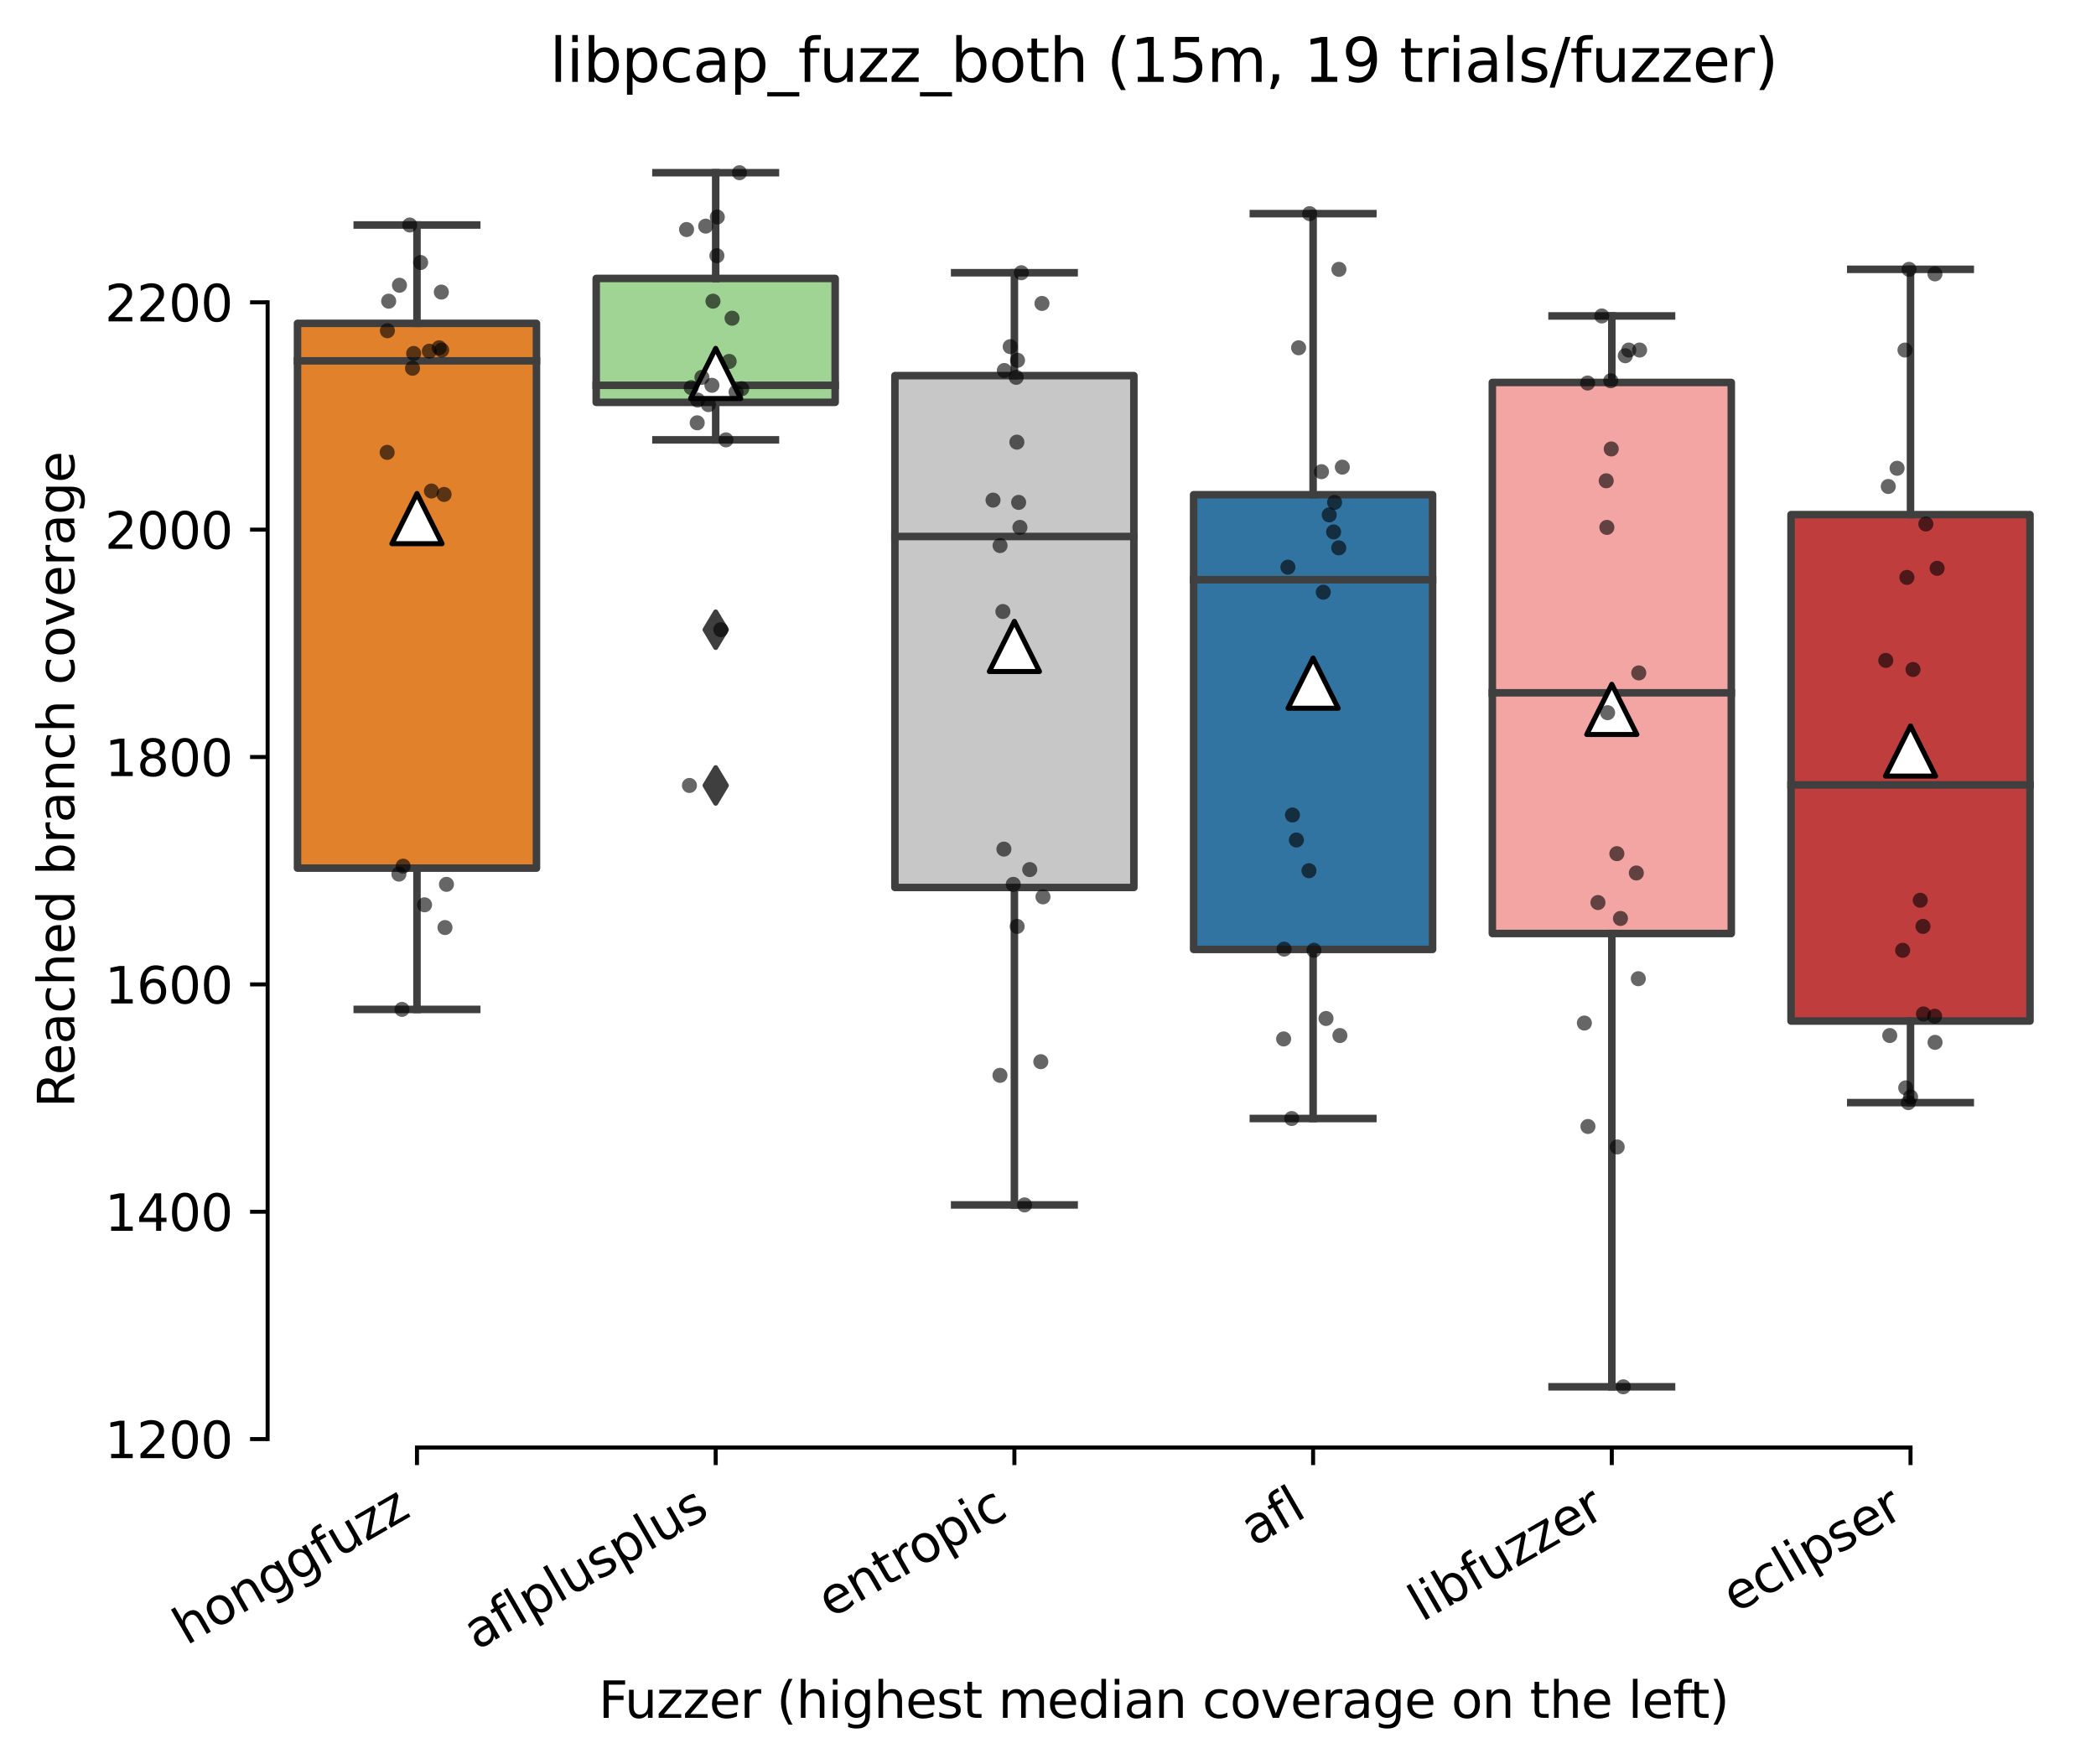 <?xml version="1.0" encoding="utf-8" standalone="no"?>
<!DOCTYPE svg PUBLIC "-//W3C//DTD SVG 1.1//EN"
  "http://www.w3.org/Graphics/SVG/1.1/DTD/svg11.dtd">
<svg xmlns:xlink="http://www.w3.org/1999/xlink" width="417.648pt" height="351.576pt" viewBox="0 0 417.648 351.576" xmlns="http://www.w3.org/2000/svg" version="1.1">
 <defs>
  <style type="text/css">*{stroke-linejoin: round; stroke-linecap: butt}</style>
 </defs>
 <g id="figure_1">
  <g id="patch_1">
   <path d="M 0 351.576 
L 417.648 351.576 
L 417.648 0 
L 0 0 
z
" style="fill: #ffffff"/>
  </g>
  <g id="axes_1">
   <g id="patch_2">
    <path d="M 53.328 288.43 
L 410.448 288.43 
L 410.448 22.318 
L 53.328 22.318 
z
" style="fill: #ffffff"/>
   </g>
   <g id="patch_3">
    <path d="M 59.28 172.986 
L 106.896 172.986 
L 106.896 64.428 
L 59.28 64.428 
L 59.28 172.986 
z
" clip-path="url(#pfd022f9860)" style="fill: #e1812c; stroke: #3f3f3f; stroke-width: 1.5; stroke-linejoin: miter"/>
   </g>
   <g id="patch_4">
    <path d="M 118.8 80.171 
L 166.416 80.171 
L 166.416 55.48 
L 118.8 55.48 
L 118.8 80.171 
z
" clip-path="url(#pfd022f9860)" style="fill: #9fd495; stroke: #3f3f3f; stroke-width: 1.5; stroke-linejoin: miter"/>
   </g>
   <g id="patch_5">
    <path d="M 178.32 176.837 
L 225.936 176.837 
L 225.936 74.847 
L 178.32 74.847 
L 178.32 176.837 
z
" clip-path="url(#pfd022f9860)" style="fill: #c7c7c7; stroke: #3f3f3f; stroke-width: 1.5; stroke-linejoin: miter"/>
   </g>
   <g id="patch_6">
    <path d="M 237.84 189.182 
L 285.456 189.182 
L 285.456 98.575 
L 237.84 98.575 
L 237.84 189.182 
z
" clip-path="url(#pfd022f9860)" style="fill: #3274a1; stroke: #3f3f3f; stroke-width: 1.5; stroke-linejoin: miter"/>
   </g>
   <g id="patch_7">
    <path d="M 297.36 186.011 
L 344.976 186.011 
L 344.976 76.206 
L 297.36 76.206 
L 297.36 186.011 
z
" clip-path="url(#pfd022f9860)" style="fill: #f2a5a3; stroke: #3f3f3f; stroke-width: 1.5; stroke-linejoin: miter"/>
   </g>
   <g id="patch_8">
    <path d="M 356.88 203.452 
L 404.496 203.452 
L 404.496 102.539 
L 356.88 102.539 
L 356.88 203.452 
z
" clip-path="url(#pfd022f9860)" style="fill: #c03d3e; stroke: #3f3f3f; stroke-width: 1.5; stroke-linejoin: miter"/>
   </g>
   <g id="matplotlib.axis_1">
    <g id="xtick_1">
     <g id="line2d_1">
      <defs>
       <path id="mad1d4e7b6d" d="M 0 0 
L 0 3.5 
" style="stroke: #000000; stroke-width: 0.8"/>
      </defs>
      <g>
       <use xlink:href="#mad1d4e7b6d" x="83.088" y="288.43" style="stroke: #000000; stroke-width: 0.8"/>
      </g>
     </g>
     <g id="text_1">
      <!-- honggfuzz -->
      <g transform="translate(37.149 327.933)rotate(-30)scale(0.1 -0.1)">
       <defs>
        <path id="DejaVuSans-68" d="M 3513 2113 
L 3513 0 
L 2938 0 
L 2938 2094 
Q 2938 2591 2744 2837 
Q 2550 3084 2163 3084 
Q 1697 3084 1428 2787 
Q 1159 2491 1159 1978 
L 1159 0 
L 581 0 
L 581 4863 
L 1159 4863 
L 1159 2956 
Q 1366 3272 1645 3428 
Q 1925 3584 2291 3584 
Q 2894 3584 3203 3211 
Q 3513 2838 3513 2113 
z
" transform="scale(0.016)"/>
        <path id="DejaVuSans-6f" d="M 1959 3097 
Q 1497 3097 1228 2736 
Q 959 2375 959 1747 
Q 959 1119 1226 758 
Q 1494 397 1959 397 
Q 2419 397 2687 759 
Q 2956 1122 2956 1747 
Q 2956 2369 2687 2733 
Q 2419 3097 1959 3097 
z
M 1959 3584 
Q 2709 3584 3137 3096 
Q 3566 2609 3566 1747 
Q 3566 888 3137 398 
Q 2709 -91 1959 -91 
Q 1206 -91 779 398 
Q 353 888 353 1747 
Q 353 2609 779 3096 
Q 1206 3584 1959 3584 
z
" transform="scale(0.016)"/>
        <path id="DejaVuSans-6e" d="M 3513 2113 
L 3513 0 
L 2938 0 
L 2938 2094 
Q 2938 2591 2744 2837 
Q 2550 3084 2163 3084 
Q 1697 3084 1428 2787 
Q 1159 2491 1159 1978 
L 1159 0 
L 581 0 
L 581 3500 
L 1159 3500 
L 1159 2956 
Q 1366 3272 1645 3428 
Q 1925 3584 2291 3584 
Q 2894 3584 3203 3211 
Q 3513 2838 3513 2113 
z
" transform="scale(0.016)"/>
        <path id="DejaVuSans-67" d="M 2906 1791 
Q 2906 2416 2648 2759 
Q 2391 3103 1925 3103 
Q 1463 3103 1205 2759 
Q 947 2416 947 1791 
Q 947 1169 1205 825 
Q 1463 481 1925 481 
Q 2391 481 2648 825 
Q 2906 1169 2906 1791 
z
M 3481 434 
Q 3481 -459 3084 -895 
Q 2688 -1331 1869 -1331 
Q 1566 -1331 1297 -1286 
Q 1028 -1241 775 -1147 
L 775 -588 
Q 1028 -725 1275 -790 
Q 1522 -856 1778 -856 
Q 2344 -856 2625 -561 
Q 2906 -266 2906 331 
L 2906 616 
Q 2728 306 2450 153 
Q 2172 0 1784 0 
Q 1141 0 747 490 
Q 353 981 353 1791 
Q 353 2603 747 3093 
Q 1141 3584 1784 3584 
Q 2172 3584 2450 3431 
Q 2728 3278 2906 2969 
L 2906 3500 
L 3481 3500 
L 3481 434 
z
" transform="scale(0.016)"/>
        <path id="DejaVuSans-66" d="M 2375 4863 
L 2375 4384 
L 1825 4384 
Q 1516 4384 1395 4259 
Q 1275 4134 1275 3809 
L 1275 3500 
L 2222 3500 
L 2222 3053 
L 1275 3053 
L 1275 0 
L 697 0 
L 697 3053 
L 147 3053 
L 147 3500 
L 697 3500 
L 697 3744 
Q 697 4328 969 4595 
Q 1241 4863 1831 4863 
L 2375 4863 
z
" transform="scale(0.016)"/>
        <path id="DejaVuSans-75" d="M 544 1381 
L 544 3500 
L 1119 3500 
L 1119 1403 
Q 1119 906 1312 657 
Q 1506 409 1894 409 
Q 2359 409 2629 706 
Q 2900 1003 2900 1516 
L 2900 3500 
L 3475 3500 
L 3475 0 
L 2900 0 
L 2900 538 
Q 2691 219 2414 64 
Q 2138 -91 1772 -91 
Q 1169 -91 856 284 
Q 544 659 544 1381 
z
M 1991 3584 
L 1991 3584 
z
" transform="scale(0.016)"/>
        <path id="DejaVuSans-7a" d="M 353 3500 
L 3084 3500 
L 3084 2975 
L 922 459 
L 3084 459 
L 3084 0 
L 275 0 
L 275 525 
L 2438 3041 
L 353 3041 
L 353 3500 
z
" transform="scale(0.016)"/>
       </defs>
       <use xlink:href="#DejaVuSans-68"/>
       <use xlink:href="#DejaVuSans-6f" x="63.379"/>
       <use xlink:href="#DejaVuSans-6e" x="124.561"/>
       <use xlink:href="#DejaVuSans-67" x="187.939"/>
       <use xlink:href="#DejaVuSans-67" x="251.416"/>
       <use xlink:href="#DejaVuSans-66" x="314.893"/>
       <use xlink:href="#DejaVuSans-75" x="350.098"/>
       <use xlink:href="#DejaVuSans-7a" x="413.477"/>
       <use xlink:href="#DejaVuSans-7a" x="465.967"/>
      </g>
     </g>
    </g>
    <g id="xtick_2">
     <g id="line2d_2">
      <g>
       <use xlink:href="#mad1d4e7b6d" x="142.608" y="288.43" style="stroke: #000000; stroke-width: 0.8"/>
      </g>
     </g>
     <g id="text_2">
      <!-- aflplusplus -->
      <g transform="translate(94.999 328.897)rotate(-30)scale(0.1 -0.1)">
       <defs>
        <path id="DejaVuSans-61" d="M 2194 1759 
Q 1497 1759 1228 1600 
Q 959 1441 959 1056 
Q 959 750 1161 570 
Q 1363 391 1709 391 
Q 2188 391 2477 730 
Q 2766 1069 2766 1631 
L 2766 1759 
L 2194 1759 
z
M 3341 1997 
L 3341 0 
L 2766 0 
L 2766 531 
Q 2569 213 2275 61 
Q 1981 -91 1556 -91 
Q 1019 -91 701 211 
Q 384 513 384 1019 
Q 384 1609 779 1909 
Q 1175 2209 1959 2209 
L 2766 2209 
L 2766 2266 
Q 2766 2663 2505 2880 
Q 2244 3097 1772 3097 
Q 1472 3097 1187 3025 
Q 903 2953 641 2809 
L 641 3341 
Q 956 3463 1253 3523 
Q 1550 3584 1831 3584 
Q 2591 3584 2966 3190 
Q 3341 2797 3341 1997 
z
" transform="scale(0.016)"/>
        <path id="DejaVuSans-6c" d="M 603 4863 
L 1178 4863 
L 1178 0 
L 603 0 
L 603 4863 
z
" transform="scale(0.016)"/>
        <path id="DejaVuSans-70" d="M 1159 525 
L 1159 -1331 
L 581 -1331 
L 581 3500 
L 1159 3500 
L 1159 2969 
Q 1341 3281 1617 3432 
Q 1894 3584 2278 3584 
Q 2916 3584 3314 3078 
Q 3713 2572 3713 1747 
Q 3713 922 3314 415 
Q 2916 -91 2278 -91 
Q 1894 -91 1617 61 
Q 1341 213 1159 525 
z
M 3116 1747 
Q 3116 2381 2855 2742 
Q 2594 3103 2138 3103 
Q 1681 3103 1420 2742 
Q 1159 2381 1159 1747 
Q 1159 1113 1420 752 
Q 1681 391 2138 391 
Q 2594 391 2855 752 
Q 3116 1113 3116 1747 
z
" transform="scale(0.016)"/>
        <path id="DejaVuSans-73" d="M 2834 3397 
L 2834 2853 
Q 2591 2978 2328 3040 
Q 2066 3103 1784 3103 
Q 1356 3103 1142 2972 
Q 928 2841 928 2578 
Q 928 2378 1081 2264 
Q 1234 2150 1697 2047 
L 1894 2003 
Q 2506 1872 2764 1633 
Q 3022 1394 3022 966 
Q 3022 478 2636 193 
Q 2250 -91 1575 -91 
Q 1294 -91 989 -36 
Q 684 19 347 128 
L 347 722 
Q 666 556 975 473 
Q 1284 391 1588 391 
Q 1994 391 2212 530 
Q 2431 669 2431 922 
Q 2431 1156 2273 1281 
Q 2116 1406 1581 1522 
L 1381 1569 
Q 847 1681 609 1914 
Q 372 2147 372 2553 
Q 372 3047 722 3315 
Q 1072 3584 1716 3584 
Q 2034 3584 2315 3537 
Q 2597 3491 2834 3397 
z
" transform="scale(0.016)"/>
       </defs>
       <use xlink:href="#DejaVuSans-61"/>
       <use xlink:href="#DejaVuSans-66" x="61.279"/>
       <use xlink:href="#DejaVuSans-6c" x="96.484"/>
       <use xlink:href="#DejaVuSans-70" x="124.268"/>
       <use xlink:href="#DejaVuSans-6c" x="187.744"/>
       <use xlink:href="#DejaVuSans-75" x="215.527"/>
       <use xlink:href="#DejaVuSans-73" x="278.906"/>
       <use xlink:href="#DejaVuSans-70" x="331.006"/>
       <use xlink:href="#DejaVuSans-6c" x="394.482"/>
       <use xlink:href="#DejaVuSans-75" x="422.266"/>
       <use xlink:href="#DejaVuSans-73" x="485.645"/>
      </g>
     </g>
    </g>
    <g id="xtick_3">
     <g id="line2d_3">
      <g>
       <use xlink:href="#mad1d4e7b6d" x="202.128" y="288.43" style="stroke: #000000; stroke-width: 0.8"/>
      </g>
     </g>
     <g id="text_3">
      <!-- entropic -->
      <g transform="translate(165.546 322.531)rotate(-30)scale(0.1 -0.1)">
       <defs>
        <path id="DejaVuSans-65" d="M 3597 1894 
L 3597 1613 
L 953 1613 
Q 991 1019 1311 708 
Q 1631 397 2203 397 
Q 2534 397 2845 478 
Q 3156 559 3463 722 
L 3463 178 
Q 3153 47 2828 -22 
Q 2503 -91 2169 -91 
Q 1331 -91 842 396 
Q 353 884 353 1716 
Q 353 2575 817 3079 
Q 1281 3584 2069 3584 
Q 2775 3584 3186 3129 
Q 3597 2675 3597 1894 
z
M 3022 2063 
Q 3016 2534 2758 2815 
Q 2500 3097 2075 3097 
Q 1594 3097 1305 2825 
Q 1016 2553 972 2059 
L 3022 2063 
z
" transform="scale(0.016)"/>
        <path id="DejaVuSans-74" d="M 1172 4494 
L 1172 3500 
L 2356 3500 
L 2356 3053 
L 1172 3053 
L 1172 1153 
Q 1172 725 1289 603 
Q 1406 481 1766 481 
L 2356 481 
L 2356 0 
L 1766 0 
Q 1100 0 847 248 
Q 594 497 594 1153 
L 594 3053 
L 172 3053 
L 172 3500 
L 594 3500 
L 594 4494 
L 1172 4494 
z
" transform="scale(0.016)"/>
        <path id="DejaVuSans-72" d="M 2631 2963 
Q 2534 3019 2420 3045 
Q 2306 3072 2169 3072 
Q 1681 3072 1420 2755 
Q 1159 2438 1159 1844 
L 1159 0 
L 581 0 
L 581 3500 
L 1159 3500 
L 1159 2956 
Q 1341 3275 1631 3429 
Q 1922 3584 2338 3584 
Q 2397 3584 2469 3576 
Q 2541 3569 2628 3553 
L 2631 2963 
z
" transform="scale(0.016)"/>
        <path id="DejaVuSans-69" d="M 603 3500 
L 1178 3500 
L 1178 0 
L 603 0 
L 603 3500 
z
M 603 4863 
L 1178 4863 
L 1178 4134 
L 603 4134 
L 603 4863 
z
" transform="scale(0.016)"/>
        <path id="DejaVuSans-63" d="M 3122 3366 
L 3122 2828 
Q 2878 2963 2633 3030 
Q 2388 3097 2138 3097 
Q 1578 3097 1268 2742 
Q 959 2388 959 1747 
Q 959 1106 1268 751 
Q 1578 397 2138 397 
Q 2388 397 2633 464 
Q 2878 531 3122 666 
L 3122 134 
Q 2881 22 2623 -34 
Q 2366 -91 2075 -91 
Q 1284 -91 818 406 
Q 353 903 353 1747 
Q 353 2603 823 3093 
Q 1294 3584 2113 3584 
Q 2378 3584 2631 3529 
Q 2884 3475 3122 3366 
z
" transform="scale(0.016)"/>
       </defs>
       <use xlink:href="#DejaVuSans-65"/>
       <use xlink:href="#DejaVuSans-6e" x="61.523"/>
       <use xlink:href="#DejaVuSans-74" x="124.902"/>
       <use xlink:href="#DejaVuSans-72" x="164.111"/>
       <use xlink:href="#DejaVuSans-6f" x="202.975"/>
       <use xlink:href="#DejaVuSans-70" x="264.156"/>
       <use xlink:href="#DejaVuSans-69" x="327.633"/>
       <use xlink:href="#DejaVuSans-63" x="355.416"/>
      </g>
     </g>
    </g>
    <g id="xtick_4">
     <g id="line2d_4">
      <g>
       <use xlink:href="#mad1d4e7b6d" x="261.648" y="288.43" style="stroke: #000000; stroke-width: 0.8"/>
      </g>
     </g>
     <g id="text_4">
      <!-- afl -->
      <g transform="translate(249.847 308.224)rotate(-30)scale(0.1 -0.1)">
       <use xlink:href="#DejaVuSans-61"/>
       <use xlink:href="#DejaVuSans-66" x="61.279"/>
       <use xlink:href="#DejaVuSans-6c" x="96.484"/>
      </g>
     </g>
    </g>
    <g id="xtick_5">
     <g id="line2d_5">
      <g>
       <use xlink:href="#mad1d4e7b6d" x="321.168" y="288.43" style="stroke: #000000; stroke-width: 0.8"/>
      </g>
     </g>
     <g id="text_5">
      <!-- libfuzzer -->
      <g transform="translate(283.302 323.272)rotate(-30)scale(0.1 -0.1)">
       <defs>
        <path id="DejaVuSans-62" d="M 3116 1747 
Q 3116 2381 2855 2742 
Q 2594 3103 2138 3103 
Q 1681 3103 1420 2742 
Q 1159 2381 1159 1747 
Q 1159 1113 1420 752 
Q 1681 391 2138 391 
Q 2594 391 2855 752 
Q 3116 1113 3116 1747 
z
M 1159 2969 
Q 1341 3281 1617 3432 
Q 1894 3584 2278 3584 
Q 2916 3584 3314 3078 
Q 3713 2572 3713 1747 
Q 3713 922 3314 415 
Q 2916 -91 2278 -91 
Q 1894 -91 1617 61 
Q 1341 213 1159 525 
L 1159 0 
L 581 0 
L 581 4863 
L 1159 4863 
L 1159 2969 
z
" transform="scale(0.016)"/>
       </defs>
       <use xlink:href="#DejaVuSans-6c"/>
       <use xlink:href="#DejaVuSans-69" x="27.783"/>
       <use xlink:href="#DejaVuSans-62" x="55.566"/>
       <use xlink:href="#DejaVuSans-66" x="119.043"/>
       <use xlink:href="#DejaVuSans-75" x="154.248"/>
       <use xlink:href="#DejaVuSans-7a" x="217.627"/>
       <use xlink:href="#DejaVuSans-7a" x="270.117"/>
       <use xlink:href="#DejaVuSans-65" x="322.607"/>
       <use xlink:href="#DejaVuSans-72" x="384.131"/>
      </g>
     </g>
    </g>
    <g id="xtick_6">
     <g id="line2d_6">
      <g>
       <use xlink:href="#mad1d4e7b6d" x="380.688" y="288.43" style="stroke: #000000; stroke-width: 0.8"/>
      </g>
     </g>
     <g id="text_6">
      <!-- eclipser -->
      <g transform="translate(345.848 321.525)rotate(-30)scale(0.1 -0.1)">
       <use xlink:href="#DejaVuSans-65"/>
       <use xlink:href="#DejaVuSans-63" x="61.523"/>
       <use xlink:href="#DejaVuSans-6c" x="116.504"/>
       <use xlink:href="#DejaVuSans-69" x="144.287"/>
       <use xlink:href="#DejaVuSans-70" x="172.07"/>
       <use xlink:href="#DejaVuSans-73" x="235.547"/>
       <use xlink:href="#DejaVuSans-65" x="287.646"/>
       <use xlink:href="#DejaVuSans-72" x="349.17"/>
      </g>
     </g>
    </g>
    <g id="text_7">
     <!-- Fuzzer (highest median coverage on the left) -->
     <g transform="translate(119.27 342.297)scale(0.1 -0.1)">
      <defs>
       <path id="DejaVuSans-46" d="M 628 4666 
L 3309 4666 
L 3309 4134 
L 1259 4134 
L 1259 2759 
L 3109 2759 
L 3109 2228 
L 1259 2228 
L 1259 0 
L 628 0 
L 628 4666 
z
" transform="scale(0.016)"/>
       <path id="DejaVuSans-20" transform="scale(0.016)"/>
       <path id="DejaVuSans-28" d="M 1984 4856 
Q 1566 4138 1362 3434 
Q 1159 2731 1159 2009 
Q 1159 1288 1364 580 
Q 1569 -128 1984 -844 
L 1484 -844 
Q 1016 -109 783 600 
Q 550 1309 550 2009 
Q 550 2706 781 3412 
Q 1013 4119 1484 4856 
L 1984 4856 
z
" transform="scale(0.016)"/>
       <path id="DejaVuSans-6d" d="M 3328 2828 
Q 3544 3216 3844 3400 
Q 4144 3584 4550 3584 
Q 5097 3584 5394 3201 
Q 5691 2819 5691 2113 
L 5691 0 
L 5113 0 
L 5113 2094 
Q 5113 2597 4934 2840 
Q 4756 3084 4391 3084 
Q 3944 3084 3684 2787 
Q 3425 2491 3425 1978 
L 3425 0 
L 2847 0 
L 2847 2094 
Q 2847 2600 2669 2842 
Q 2491 3084 2119 3084 
Q 1678 3084 1418 2786 
Q 1159 2488 1159 1978 
L 1159 0 
L 581 0 
L 581 3500 
L 1159 3500 
L 1159 2956 
Q 1356 3278 1631 3431 
Q 1906 3584 2284 3584 
Q 2666 3584 2933 3390 
Q 3200 3197 3328 2828 
z
" transform="scale(0.016)"/>
       <path id="DejaVuSans-64" d="M 2906 2969 
L 2906 4863 
L 3481 4863 
L 3481 0 
L 2906 0 
L 2906 525 
Q 2725 213 2448 61 
Q 2172 -91 1784 -91 
Q 1150 -91 751 415 
Q 353 922 353 1747 
Q 353 2572 751 3078 
Q 1150 3584 1784 3584 
Q 2172 3584 2448 3432 
Q 2725 3281 2906 2969 
z
M 947 1747 
Q 947 1113 1208 752 
Q 1469 391 1925 391 
Q 2381 391 2643 752 
Q 2906 1113 2906 1747 
Q 2906 2381 2643 2742 
Q 2381 3103 1925 3103 
Q 1469 3103 1208 2742 
Q 947 2381 947 1747 
z
" transform="scale(0.016)"/>
       <path id="DejaVuSans-76" d="M 191 3500 
L 800 3500 
L 1894 563 
L 2988 3500 
L 3597 3500 
L 2284 0 
L 1503 0 
L 191 3500 
z
" transform="scale(0.016)"/>
       <path id="DejaVuSans-29" d="M 513 4856 
L 1013 4856 
Q 1481 4119 1714 3412 
Q 1947 2706 1947 2009 
Q 1947 1309 1714 600 
Q 1481 -109 1013 -844 
L 513 -844 
Q 928 -128 1133 580 
Q 1338 1288 1338 2009 
Q 1338 2731 1133 3434 
Q 928 4138 513 4856 
z
" transform="scale(0.016)"/>
      </defs>
      <use xlink:href="#DejaVuSans-46"/>
      <use xlink:href="#DejaVuSans-75" x="52.02"/>
      <use xlink:href="#DejaVuSans-7a" x="115.398"/>
      <use xlink:href="#DejaVuSans-7a" x="167.889"/>
      <use xlink:href="#DejaVuSans-65" x="220.379"/>
      <use xlink:href="#DejaVuSans-72" x="281.902"/>
      <use xlink:href="#DejaVuSans-20" x="323.016"/>
      <use xlink:href="#DejaVuSans-28" x="354.803"/>
      <use xlink:href="#DejaVuSans-68" x="393.816"/>
      <use xlink:href="#DejaVuSans-69" x="457.195"/>
      <use xlink:href="#DejaVuSans-67" x="484.979"/>
      <use xlink:href="#DejaVuSans-68" x="548.455"/>
      <use xlink:href="#DejaVuSans-65" x="611.834"/>
      <use xlink:href="#DejaVuSans-73" x="673.357"/>
      <use xlink:href="#DejaVuSans-74" x="725.457"/>
      <use xlink:href="#DejaVuSans-20" x="764.666"/>
      <use xlink:href="#DejaVuSans-6d" x="796.453"/>
      <use xlink:href="#DejaVuSans-65" x="893.865"/>
      <use xlink:href="#DejaVuSans-64" x="955.389"/>
      <use xlink:href="#DejaVuSans-69" x="1018.865"/>
      <use xlink:href="#DejaVuSans-61" x="1046.648"/>
      <use xlink:href="#DejaVuSans-6e" x="1107.928"/>
      <use xlink:href="#DejaVuSans-20" x="1171.307"/>
      <use xlink:href="#DejaVuSans-63" x="1203.094"/>
      <use xlink:href="#DejaVuSans-6f" x="1258.074"/>
      <use xlink:href="#DejaVuSans-76" x="1319.256"/>
      <use xlink:href="#DejaVuSans-65" x="1378.436"/>
      <use xlink:href="#DejaVuSans-72" x="1439.959"/>
      <use xlink:href="#DejaVuSans-61" x="1481.072"/>
      <use xlink:href="#DejaVuSans-67" x="1542.352"/>
      <use xlink:href="#DejaVuSans-65" x="1605.828"/>
      <use xlink:href="#DejaVuSans-20" x="1667.352"/>
      <use xlink:href="#DejaVuSans-6f" x="1699.139"/>
      <use xlink:href="#DejaVuSans-6e" x="1760.32"/>
      <use xlink:href="#DejaVuSans-20" x="1823.699"/>
      <use xlink:href="#DejaVuSans-74" x="1855.486"/>
      <use xlink:href="#DejaVuSans-68" x="1894.695"/>
      <use xlink:href="#DejaVuSans-65" x="1958.074"/>
      <use xlink:href="#DejaVuSans-20" x="2019.598"/>
      <use xlink:href="#DejaVuSans-6c" x="2051.385"/>
      <use xlink:href="#DejaVuSans-65" x="2079.168"/>
      <use xlink:href="#DejaVuSans-66" x="2140.691"/>
      <use xlink:href="#DejaVuSans-74" x="2174.146"/>
      <use xlink:href="#DejaVuSans-29" x="2213.355"/>
     </g>
    </g>
   </g>
   <g id="matplotlib.axis_2">
    <g id="ytick_1">
     <g id="line2d_7">
      <defs>
       <path id="ma53e877f5f" d="M 0 0 
L -3.5 0 
" style="stroke: #000000; stroke-width: 0.8"/>
      </defs>
      <g>
       <use xlink:href="#ma53e877f5f" x="53.328" y="286.754" style="stroke: #000000; stroke-width: 0.8"/>
      </g>
     </g>
     <g id="text_8">
      <!-- 1200 -->
      <g transform="translate(20.878 290.553)scale(0.1 -0.1)">
       <defs>
        <path id="DejaVuSans-31" d="M 794 531 
L 1825 531 
L 1825 4091 
L 703 3866 
L 703 4441 
L 1819 4666 
L 2450 4666 
L 2450 531 
L 3481 531 
L 3481 0 
L 794 0 
L 794 531 
z
" transform="scale(0.016)"/>
        <path id="DejaVuSans-32" d="M 1228 531 
L 3431 531 
L 3431 0 
L 469 0 
L 469 531 
Q 828 903 1448 1529 
Q 2069 2156 2228 2338 
Q 2531 2678 2651 2914 
Q 2772 3150 2772 3378 
Q 2772 3750 2511 3984 
Q 2250 4219 1831 4219 
Q 1534 4219 1204 4116 
Q 875 4013 500 3803 
L 500 4441 
Q 881 4594 1212 4672 
Q 1544 4750 1819 4750 
Q 2544 4750 2975 4387 
Q 3406 4025 3406 3419 
Q 3406 3131 3298 2873 
Q 3191 2616 2906 2266 
Q 2828 2175 2409 1742 
Q 1991 1309 1228 531 
z
" transform="scale(0.016)"/>
        <path id="DejaVuSans-30" d="M 2034 4250 
Q 1547 4250 1301 3770 
Q 1056 3291 1056 2328 
Q 1056 1369 1301 889 
Q 1547 409 2034 409 
Q 2525 409 2770 889 
Q 3016 1369 3016 2328 
Q 3016 3291 2770 3770 
Q 2525 4250 2034 4250 
z
M 2034 4750 
Q 2819 4750 3233 4129 
Q 3647 3509 3647 2328 
Q 3647 1150 3233 529 
Q 2819 -91 2034 -91 
Q 1250 -91 836 529 
Q 422 1150 422 2328 
Q 422 3509 836 4129 
Q 1250 4750 2034 4750 
z
" transform="scale(0.016)"/>
       </defs>
       <use xlink:href="#DejaVuSans-31"/>
       <use xlink:href="#DejaVuSans-32" x="63.623"/>
       <use xlink:href="#DejaVuSans-30" x="127.246"/>
       <use xlink:href="#DejaVuSans-30" x="190.869"/>
      </g>
     </g>
    </g>
    <g id="ytick_2">
     <g id="line2d_8">
      <g>
       <use xlink:href="#ma53e877f5f" x="53.328" y="241.451" style="stroke: #000000; stroke-width: 0.8"/>
      </g>
     </g>
     <g id="text_9">
      <!-- 1400 -->
      <g transform="translate(20.878 245.25)scale(0.1 -0.1)">
       <defs>
        <path id="DejaVuSans-34" d="M 2419 4116 
L 825 1625 
L 2419 1625 
L 2419 4116 
z
M 2253 4666 
L 3047 4666 
L 3047 1625 
L 3713 1625 
L 3713 1100 
L 3047 1100 
L 3047 0 
L 2419 0 
L 2419 1100 
L 313 1100 
L 313 1709 
L 2253 4666 
z
" transform="scale(0.016)"/>
       </defs>
       <use xlink:href="#DejaVuSans-31"/>
       <use xlink:href="#DejaVuSans-34" x="63.623"/>
       <use xlink:href="#DejaVuSans-30" x="127.246"/>
       <use xlink:href="#DejaVuSans-30" x="190.869"/>
      </g>
     </g>
    </g>
    <g id="ytick_3">
     <g id="line2d_9">
      <g>
       <use xlink:href="#ma53e877f5f" x="53.328" y="196.147" style="stroke: #000000; stroke-width: 0.8"/>
      </g>
     </g>
     <g id="text_10">
      <!-- 1600 -->
      <g transform="translate(20.878 199.946)scale(0.1 -0.1)">
       <defs>
        <path id="DejaVuSans-36" d="M 2113 2584 
Q 1688 2584 1439 2293 
Q 1191 2003 1191 1497 
Q 1191 994 1439 701 
Q 1688 409 2113 409 
Q 2538 409 2786 701 
Q 3034 994 3034 1497 
Q 3034 2003 2786 2293 
Q 2538 2584 2113 2584 
z
M 3366 4563 
L 3366 3988 
Q 3128 4100 2886 4159 
Q 2644 4219 2406 4219 
Q 1781 4219 1451 3797 
Q 1122 3375 1075 2522 
Q 1259 2794 1537 2939 
Q 1816 3084 2150 3084 
Q 2853 3084 3261 2657 
Q 3669 2231 3669 1497 
Q 3669 778 3244 343 
Q 2819 -91 2113 -91 
Q 1303 -91 875 529 
Q 447 1150 447 2328 
Q 447 3434 972 4092 
Q 1497 4750 2381 4750 
Q 2619 4750 2861 4703 
Q 3103 4656 3366 4563 
z
" transform="scale(0.016)"/>
       </defs>
       <use xlink:href="#DejaVuSans-31"/>
       <use xlink:href="#DejaVuSans-36" x="63.623"/>
       <use xlink:href="#DejaVuSans-30" x="127.246"/>
       <use xlink:href="#DejaVuSans-30" x="190.869"/>
      </g>
     </g>
    </g>
    <g id="ytick_4">
     <g id="line2d_10">
      <g>
       <use xlink:href="#ma53e877f5f" x="53.328" y="150.844" style="stroke: #000000; stroke-width: 0.8"/>
      </g>
     </g>
     <g id="text_11">
      <!-- 1800 -->
      <g transform="translate(20.878 154.643)scale(0.1 -0.1)">
       <defs>
        <path id="DejaVuSans-38" d="M 2034 2216 
Q 1584 2216 1326 1975 
Q 1069 1734 1069 1313 
Q 1069 891 1326 650 
Q 1584 409 2034 409 
Q 2484 409 2743 651 
Q 3003 894 3003 1313 
Q 3003 1734 2745 1975 
Q 2488 2216 2034 2216 
z
M 1403 2484 
Q 997 2584 770 2862 
Q 544 3141 544 3541 
Q 544 4100 942 4425 
Q 1341 4750 2034 4750 
Q 2731 4750 3128 4425 
Q 3525 4100 3525 3541 
Q 3525 3141 3298 2862 
Q 3072 2584 2669 2484 
Q 3125 2378 3379 2068 
Q 3634 1759 3634 1313 
Q 3634 634 3220 271 
Q 2806 -91 2034 -91 
Q 1263 -91 848 271 
Q 434 634 434 1313 
Q 434 1759 690 2068 
Q 947 2378 1403 2484 
z
M 1172 3481 
Q 1172 3119 1398 2916 
Q 1625 2713 2034 2713 
Q 2441 2713 2670 2916 
Q 2900 3119 2900 3481 
Q 2900 3844 2670 4047 
Q 2441 4250 2034 4250 
Q 1625 4250 1398 4047 
Q 1172 3844 1172 3481 
z
" transform="scale(0.016)"/>
       </defs>
       <use xlink:href="#DejaVuSans-31"/>
       <use xlink:href="#DejaVuSans-38" x="63.623"/>
       <use xlink:href="#DejaVuSans-30" x="127.246"/>
       <use xlink:href="#DejaVuSans-30" x="190.869"/>
      </g>
     </g>
    </g>
    <g id="ytick_5">
     <g id="line2d_11">
      <g>
       <use xlink:href="#ma53e877f5f" x="53.328" y="105.54" style="stroke: #000000; stroke-width: 0.8"/>
      </g>
     </g>
     <g id="text_12">
      <!-- 2000 -->
      <g transform="translate(20.878 109.34)scale(0.1 -0.1)">
       <use xlink:href="#DejaVuSans-32"/>
       <use xlink:href="#DejaVuSans-30" x="63.623"/>
       <use xlink:href="#DejaVuSans-30" x="127.246"/>
       <use xlink:href="#DejaVuSans-30" x="190.869"/>
      </g>
     </g>
    </g>
    <g id="ytick_6">
     <g id="line2d_12">
      <g>
       <use xlink:href="#ma53e877f5f" x="53.328" y="60.237" style="stroke: #000000; stroke-width: 0.8"/>
      </g>
     </g>
     <g id="text_13">
      <!-- 2200 -->
      <g transform="translate(20.878 64.036)scale(0.1 -0.1)">
       <use xlink:href="#DejaVuSans-32"/>
       <use xlink:href="#DejaVuSans-32" x="63.623"/>
       <use xlink:href="#DejaVuSans-30" x="127.246"/>
       <use xlink:href="#DejaVuSans-30" x="190.869"/>
      </g>
     </g>
    </g>
    <g id="text_14">
     <!-- Reached branch coverage -->
     <g transform="translate(14.798 220.706)rotate(-90)scale(0.1 -0.1)">
      <defs>
       <path id="DejaVuSans-52" d="M 2841 2188 
Q 3044 2119 3236 1894 
Q 3428 1669 3622 1275 
L 4263 0 
L 3584 0 
L 2988 1197 
Q 2756 1666 2539 1819 
Q 2322 1972 1947 1972 
L 1259 1972 
L 1259 0 
L 628 0 
L 628 4666 
L 2053 4666 
Q 2853 4666 3247 4331 
Q 3641 3997 3641 3322 
Q 3641 2881 3436 2590 
Q 3231 2300 2841 2188 
z
M 1259 4147 
L 1259 2491 
L 2053 2491 
Q 2509 2491 2742 2702 
Q 2975 2913 2975 3322 
Q 2975 3731 2742 3939 
Q 2509 4147 2053 4147 
L 1259 4147 
z
" transform="scale(0.016)"/>
      </defs>
      <use xlink:href="#DejaVuSans-52"/>
      <use xlink:href="#DejaVuSans-65" x="64.982"/>
      <use xlink:href="#DejaVuSans-61" x="126.506"/>
      <use xlink:href="#DejaVuSans-63" x="187.785"/>
      <use xlink:href="#DejaVuSans-68" x="242.766"/>
      <use xlink:href="#DejaVuSans-65" x="306.145"/>
      <use xlink:href="#DejaVuSans-64" x="367.668"/>
      <use xlink:href="#DejaVuSans-20" x="431.145"/>
      <use xlink:href="#DejaVuSans-62" x="462.932"/>
      <use xlink:href="#DejaVuSans-72" x="526.408"/>
      <use xlink:href="#DejaVuSans-61" x="567.521"/>
      <use xlink:href="#DejaVuSans-6e" x="628.801"/>
      <use xlink:href="#DejaVuSans-63" x="692.18"/>
      <use xlink:href="#DejaVuSans-68" x="747.16"/>
      <use xlink:href="#DejaVuSans-20" x="810.539"/>
      <use xlink:href="#DejaVuSans-63" x="842.326"/>
      <use xlink:href="#DejaVuSans-6f" x="897.307"/>
      <use xlink:href="#DejaVuSans-76" x="958.488"/>
      <use xlink:href="#DejaVuSans-65" x="1017.668"/>
      <use xlink:href="#DejaVuSans-72" x="1079.191"/>
      <use xlink:href="#DejaVuSans-61" x="1120.305"/>
      <use xlink:href="#DejaVuSans-67" x="1181.584"/>
      <use xlink:href="#DejaVuSans-65" x="1245.061"/>
     </g>
    </g>
   </g>
   <g id="line2d_13">
    <path d="M 83.088 172.986 
L 83.088 201.131 
" clip-path="url(#pfd022f9860)" style="fill: none; stroke: #3f3f3f; stroke-width: 1.5; stroke-linecap: square"/>
   </g>
   <g id="line2d_14">
    <path d="M 83.088 64.428 
L 83.088 44.834 
" clip-path="url(#pfd022f9860)" style="fill: none; stroke: #3f3f3f; stroke-width: 1.5; stroke-linecap: square"/>
   </g>
   <g id="line2d_15">
    <path d="M 71.184 201.131 
L 94.992 201.131 
" clip-path="url(#pfd022f9860)" style="fill: none; stroke: #3f3f3f; stroke-width: 1.5; stroke-linecap: square"/>
   </g>
   <g id="line2d_16">
    <path d="M 71.184 44.834 
L 94.992 44.834 
" clip-path="url(#pfd022f9860)" style="fill: none; stroke: #3f3f3f; stroke-width: 1.5; stroke-linecap: square"/>
   </g>
   <g id="line2d_17"/>
   <g id="line2d_18">
    <path d="M 142.608 80.171 
L 142.608 87.646 
" clip-path="url(#pfd022f9860)" style="fill: none; stroke: #3f3f3f; stroke-width: 1.5; stroke-linecap: square"/>
   </g>
   <g id="line2d_19">
    <path d="M 142.608 55.48 
L 142.608 34.414 
" clip-path="url(#pfd022f9860)" style="fill: none; stroke: #3f3f3f; stroke-width: 1.5; stroke-linecap: square"/>
   </g>
   <g id="line2d_20">
    <path d="M 130.704 87.646 
L 154.512 87.646 
" clip-path="url(#pfd022f9860)" style="fill: none; stroke: #3f3f3f; stroke-width: 1.5; stroke-linecap: square"/>
   </g>
   <g id="line2d_21">
    <path d="M 130.704 34.414 
L 154.512 34.414 
" clip-path="url(#pfd022f9860)" style="fill: none; stroke: #3f3f3f; stroke-width: 1.5; stroke-linecap: square"/>
   </g>
   <g id="line2d_22">
    <defs>
     <path id="m96ae920406" d="M -0 3.536 
L 2.121 0 
L -0 -3.536 
L -2.121 -0 
z
" style="stroke: #3f3f3f; stroke-linejoin: miter"/>
    </defs>
    <g clip-path="url(#pfd022f9860)">
     <use xlink:href="#m96ae920406" x="142.608" y="156.507" style="fill: #3f3f3f; stroke: #3f3f3f; stroke-linejoin: miter"/>
     <use xlink:href="#m96ae920406" x="142.608" y="125.474" style="fill: #3f3f3f; stroke: #3f3f3f; stroke-linejoin: miter"/>
    </g>
   </g>
   <g id="line2d_23">
    <path d="M 202.128 176.837 
L 202.128 240.091 
" clip-path="url(#pfd022f9860)" style="fill: none; stroke: #3f3f3f; stroke-width: 1.5; stroke-linecap: square"/>
   </g>
   <g id="line2d_24">
    <path d="M 202.128 74.847 
L 202.128 54.348 
" clip-path="url(#pfd022f9860)" style="fill: none; stroke: #3f3f3f; stroke-width: 1.5; stroke-linecap: square"/>
   </g>
   <g id="line2d_25">
    <path d="M 190.224 240.091 
L 214.032 240.091 
" clip-path="url(#pfd022f9860)" style="fill: none; stroke: #3f3f3f; stroke-width: 1.5; stroke-linecap: square"/>
   </g>
   <g id="line2d_26">
    <path d="M 190.224 54.348 
L 214.032 54.348 
" clip-path="url(#pfd022f9860)" style="fill: none; stroke: #3f3f3f; stroke-width: 1.5; stroke-linecap: square"/>
   </g>
   <g id="line2d_27"/>
   <g id="line2d_28">
    <path d="M 261.648 189.182 
L 261.648 222.876 
" clip-path="url(#pfd022f9860)" style="fill: none; stroke: #3f3f3f; stroke-width: 1.5; stroke-linecap: square"/>
   </g>
   <g id="line2d_29">
    <path d="M 261.648 98.575 
L 261.648 42.569 
" clip-path="url(#pfd022f9860)" style="fill: none; stroke: #3f3f3f; stroke-width: 1.5; stroke-linecap: square"/>
   </g>
   <g id="line2d_30">
    <path d="M 249.744 222.876 
L 273.552 222.876 
" clip-path="url(#pfd022f9860)" style="fill: none; stroke: #3f3f3f; stroke-width: 1.5; stroke-linecap: square"/>
   </g>
   <g id="line2d_31">
    <path d="M 249.744 42.569 
L 273.552 42.569 
" clip-path="url(#pfd022f9860)" style="fill: none; stroke: #3f3f3f; stroke-width: 1.5; stroke-linecap: square"/>
   </g>
   <g id="line2d_32"/>
   <g id="line2d_33">
    <path d="M 321.168 186.011 
L 321.168 276.334 
" clip-path="url(#pfd022f9860)" style="fill: none; stroke: #3f3f3f; stroke-width: 1.5; stroke-linecap: square"/>
   </g>
   <g id="line2d_34">
    <path d="M 321.168 76.206 
L 321.168 62.955 
" clip-path="url(#pfd022f9860)" style="fill: none; stroke: #3f3f3f; stroke-width: 1.5; stroke-linecap: square"/>
   </g>
   <g id="line2d_35">
    <path d="M 309.264 276.334 
L 333.072 276.334 
" clip-path="url(#pfd022f9860)" style="fill: none; stroke: #3f3f3f; stroke-width: 1.5; stroke-linecap: square"/>
   </g>
   <g id="line2d_36">
    <path d="M 309.264 62.955 
L 333.072 62.955 
" clip-path="url(#pfd022f9860)" style="fill: none; stroke: #3f3f3f; stroke-width: 1.5; stroke-linecap: square"/>
   </g>
   <g id="line2d_37"/>
   <g id="line2d_38">
    <path d="M 380.688 203.452 
L 380.688 219.705 
" clip-path="url(#pfd022f9860)" style="fill: none; stroke: #3f3f3f; stroke-width: 1.5; stroke-linecap: square"/>
   </g>
   <g id="line2d_39">
    <path d="M 380.688 102.539 
L 380.688 53.668 
" clip-path="url(#pfd022f9860)" style="fill: none; stroke: #3f3f3f; stroke-width: 1.5; stroke-linecap: square"/>
   </g>
   <g id="line2d_40">
    <path d="M 368.784 219.705 
L 392.592 219.705 
" clip-path="url(#pfd022f9860)" style="fill: none; stroke: #3f3f3f; stroke-width: 1.5; stroke-linecap: square"/>
   </g>
   <g id="line2d_41">
    <path d="M 368.784 53.668 
L 392.592 53.668 
" clip-path="url(#pfd022f9860)" style="fill: none; stroke: #3f3f3f; stroke-width: 1.5; stroke-linecap: square"/>
   </g>
   <g id="line2d_42"/>
   <g id="line2d_43">
    <path d="M 59.28 71.903 
L 106.896 71.903 
" clip-path="url(#pfd022f9860)" style="fill: none; stroke: #3f3f3f; stroke-width: 1.5; stroke-linecap: square"/>
   </g>
   <g id="line2d_44">
    <defs>
     <path id="mb22c6e9949" d="M 0 -5 
L -5 5 
L 5 5 
z
" style="stroke: #000000; stroke-linejoin: miter"/>
    </defs>
    <g clip-path="url(#pfd022f9860)">
     <use xlink:href="#mb22c6e9949" x="83.088" y="103.332" style="fill: #ffffff; stroke: #000000; stroke-linejoin: miter"/>
    </g>
   </g>
   <g id="line2d_45">
    <path d="M 118.8 76.773 
L 166.416 76.773 
" clip-path="url(#pfd022f9860)" style="fill: none; stroke: #3f3f3f; stroke-width: 1.5; stroke-linecap: square"/>
   </g>
   <g id="line2d_46">
    <g clip-path="url(#pfd022f9860)">
     <use xlink:href="#mb22c6e9949" x="142.608" y="74.412" style="fill: #ffffff; stroke: #000000; stroke-linejoin: miter"/>
    </g>
   </g>
   <g id="line2d_47">
    <path d="M 178.32 106.9 
L 225.936 106.9 
" clip-path="url(#pfd022f9860)" style="fill: none; stroke: #3f3f3f; stroke-width: 1.5; stroke-linecap: square"/>
   </g>
   <g id="line2d_48">
    <g clip-path="url(#pfd022f9860)">
     <use xlink:href="#mb22c6e9949" x="202.128" y="128.804" style="fill: #ffffff; stroke: #000000; stroke-linejoin: miter"/>
    </g>
   </g>
   <g id="line2d_49">
    <path d="M 237.84 115.507 
L 285.456 115.507 
" clip-path="url(#pfd022f9860)" style="fill: none; stroke: #3f3f3f; stroke-width: 1.5; stroke-linecap: square"/>
   </g>
   <g id="line2d_50">
    <g clip-path="url(#pfd022f9860)">
     <use xlink:href="#mb22c6e9949" x="261.648" y="136.12" style="fill: #ffffff; stroke: #000000; stroke-linejoin: miter"/>
    </g>
   </g>
   <g id="line2d_51">
    <path d="M 297.36 138.046 
L 344.976 138.046 
" clip-path="url(#pfd022f9860)" style="fill: none; stroke: #3f3f3f; stroke-width: 1.5; stroke-linecap: square"/>
   </g>
   <g id="line2d_52">
    <g clip-path="url(#pfd022f9860)">
     <use xlink:href="#mb22c6e9949" x="321.168" y="141.353" style="fill: #ffffff; stroke: #000000; stroke-linejoin: miter"/>
    </g>
   </g>
   <g id="line2d_53">
    <path d="M 356.88 156.393 
L 404.496 156.393 
" clip-path="url(#pfd022f9860)" style="fill: none; stroke: #3f3f3f; stroke-width: 1.5; stroke-linecap: square"/>
   </g>
   <g id="line2d_54">
    <g clip-path="url(#pfd022f9860)">
     <use xlink:href="#mb22c6e9949" x="380.688" y="149.643" style="fill: #ffffff; stroke: #000000; stroke-linejoin: miter"/>
    </g>
   </g>
   <g id="patch_9">
    <path d="M 53.328 286.754 
L 53.328 60.237 
" style="fill: none; stroke: #000000; stroke-width: 0.8; stroke-linejoin: miter; stroke-linecap: square"/>
   </g>
   <g id="patch_10">
    <path d="M 83.088 288.43 
L 380.688 288.43 
" style="fill: none; stroke: #000000; stroke-width: 0.8; stroke-linejoin: miter; stroke-linecap: square"/>
   </g>
   <g id="PathCollection_1">
    <defs>
     <path id="C0_0_669417986e" d="M 0 1.5 
C 0.398 1.5 0.779 1.342 1.061 1.061 
C 1.342 0.779 1.5 0.398 1.5 -0 
C 1.5 -0.398 1.342 -0.779 1.061 -1.061 
C 0.779 -1.342 0.398 -1.5 0 -1.5 
C -0.398 -1.5 -0.779 -1.342 -1.061 -1.061 
C -1.342 -0.779 -1.5 -0.398 -1.5 0 
C -1.5 0.398 -1.342 0.779 -1.061 1.061 
C -0.779 1.342 -0.398 1.5 0 1.5 
z
"/>
    </defs>
    <g clip-path="url(#pfd022f9860)">
     <use xlink:href="#C0_0_669417986e" x="80.1" y="201.131" style="fill-opacity: 0.6"/>
    </g>
    <g clip-path="url(#pfd022f9860)">
     <use xlink:href="#C0_0_669417986e" x="77.145" y="90.137" style="fill-opacity: 0.6"/>
    </g>
    <g clip-path="url(#pfd022f9860)">
     <use xlink:href="#C0_0_669417986e" x="84.596" y="180.291" style="fill-opacity: 0.6"/>
    </g>
    <g clip-path="url(#pfd022f9860)">
     <use xlink:href="#C0_0_669417986e" x="79.486" y="174.175" style="fill-opacity: 0.6"/>
    </g>
    <g clip-path="url(#pfd022f9860)">
     <use xlink:href="#C0_0_669417986e" x="77.449" y="60.011" style="fill-opacity: 0.6"/>
    </g>
    <g clip-path="url(#pfd022f9860)">
     <use xlink:href="#C0_0_669417986e" x="88.01" y="69.751" style="fill-opacity: 0.6"/>
    </g>
    <g clip-path="url(#pfd022f9860)">
     <use xlink:href="#C0_0_669417986e" x="82.197" y="73.375" style="fill-opacity: 0.6"/>
    </g>
    <g clip-path="url(#pfd022f9860)">
     <use xlink:href="#C0_0_669417986e" x="85.969" y="97.839" style="fill-opacity: 0.6"/>
    </g>
    <g clip-path="url(#pfd022f9860)">
     <use xlink:href="#C0_0_669417986e" x="81.645" y="44.834" style="fill-opacity: 0.6"/>
    </g>
    <g clip-path="url(#pfd022f9860)">
     <use xlink:href="#C0_0_669417986e" x="83.815" y="52.309" style="fill-opacity: 0.6"/>
    </g>
    <g clip-path="url(#pfd022f9860)">
     <use xlink:href="#C0_0_669417986e" x="79.598" y="56.839" style="fill-opacity: 0.6"/>
    </g>
    <g clip-path="url(#pfd022f9860)">
     <use xlink:href="#C0_0_669417986e" x="80.323" y="172.589" style="fill-opacity: 0.6"/>
    </g>
    <g clip-path="url(#pfd022f9860)">
     <use xlink:href="#C0_0_669417986e" x="88.964" y="176.214" style="fill-opacity: 0.6"/>
    </g>
    <g clip-path="url(#pfd022f9860)">
     <use xlink:href="#C0_0_669417986e" x="88.668" y="184.821" style="fill-opacity: 0.6"/>
    </g>
    <g clip-path="url(#pfd022f9860)">
     <use xlink:href="#C0_0_669417986e" x="87.941" y="58.198" style="fill-opacity: 0.6"/>
    </g>
    <g clip-path="url(#pfd022f9860)">
     <use xlink:href="#C0_0_669417986e" x="82.429" y="70.43" style="fill-opacity: 0.6"/>
    </g>
    <g clip-path="url(#pfd022f9860)">
     <use xlink:href="#C0_0_669417986e" x="85.554" y="69.977" style="fill-opacity: 0.6"/>
    </g>
    <g clip-path="url(#pfd022f9860)">
     <use xlink:href="#C0_0_669417986e" x="88.487" y="98.518" style="fill-opacity: 0.6"/>
    </g>
    <g clip-path="url(#pfd022f9860)">
     <use xlink:href="#C0_0_669417986e" x="77.192" y="65.9" style="fill-opacity: 0.6"/>
    </g>
    <g clip-path="url(#pfd022f9860)">
     <use xlink:href="#C0_0_669417986e" x="87.504" y="69.298" style="fill-opacity: 0.6"/>
    </g>
   </g>
   <g id="PathCollection_2">
    <defs>
     <path id="C1_0_4c3a8f0682" d="M 0 1.5 
C 0.398 1.5 0.779 1.342 1.061 1.061 
C 1.342 0.779 1.5 0.398 1.5 -0 
C 1.5 -0.398 1.342 -0.779 1.061 -1.061 
C 0.779 -1.342 0.398 -1.5 0 -1.5 
C -0.398 -1.5 -0.779 -1.342 -1.061 -1.061 
C -1.342 -0.779 -1.5 -0.398 -1.5 0 
C -1.5 0.398 -1.342 0.779 -1.061 1.061 
C -0.779 1.342 -0.398 1.5 0 1.5 
z
"/>
    </defs>
    <g clip-path="url(#pfd022f9860)">
     <use xlink:href="#C1_0_4c3a8f0682" x="137.377" y="156.507" style="fill-opacity: 0.6"/>
    </g>
    <g clip-path="url(#pfd022f9860)">
     <use xlink:href="#C1_0_4c3a8f0682" x="141.857" y="76.773" style="fill-opacity: 0.6"/>
    </g>
    <g clip-path="url(#pfd022f9860)">
     <use xlink:href="#C1_0_4c3a8f0682" x="139.866" y="75.187" style="fill-opacity: 0.6"/>
    </g>
    <g clip-path="url(#pfd022f9860)">
     <use xlink:href="#C1_0_4c3a8f0682" x="147.793" y="77.452" style="fill-opacity: 0.6"/>
    </g>
    <g clip-path="url(#pfd022f9860)">
     <use xlink:href="#C1_0_4c3a8f0682" x="145.292" y="72.016" style="fill-opacity: 0.6"/>
    </g>
    <g clip-path="url(#pfd022f9860)">
     <use xlink:href="#C1_0_4c3a8f0682" x="138.925" y="84.248" style="fill-opacity: 0.6"/>
    </g>
    <g clip-path="url(#pfd022f9860)">
     <use xlink:href="#C1_0_4c3a8f0682" x="144.65" y="87.646" style="fill-opacity: 0.6"/>
    </g>
    <g clip-path="url(#pfd022f9860)">
     <use xlink:href="#C1_0_4c3a8f0682" x="141.159" y="80.624" style="fill-opacity: 0.6"/>
    </g>
    <g clip-path="url(#pfd022f9860)">
     <use xlink:href="#C1_0_4c3a8f0682" x="142.066" y="60.011" style="fill-opacity: 0.6"/>
    </g>
    <g clip-path="url(#pfd022f9860)">
     <use xlink:href="#C1_0_4c3a8f0682" x="147.349" y="34.414" style="fill-opacity: 0.6"/>
    </g>
    <g clip-path="url(#pfd022f9860)">
     <use xlink:href="#C1_0_4c3a8f0682" x="136.806" y="45.74" style="fill-opacity: 0.6"/>
    </g>
    <g clip-path="url(#pfd022f9860)">
     <use xlink:href="#C1_0_4c3a8f0682" x="140.617" y="45.06" style="fill-opacity: 0.6"/>
    </g>
    <g clip-path="url(#pfd022f9860)">
     <use xlink:href="#C1_0_4c3a8f0682" x="146.672" y="78.132" style="fill-opacity: 0.6"/>
    </g>
    <g clip-path="url(#pfd022f9860)">
     <use xlink:href="#C1_0_4c3a8f0682" x="142.93" y="43.248" style="fill-opacity: 0.6"/>
    </g>
    <g clip-path="url(#pfd022f9860)">
     <use xlink:href="#C1_0_4c3a8f0682" x="142.848" y="50.95" style="fill-opacity: 0.6"/>
    </g>
    <g clip-path="url(#pfd022f9860)">
     <use xlink:href="#C1_0_4c3a8f0682" x="139.015" y="79.717" style="fill-opacity: 0.6"/>
    </g>
    <g clip-path="url(#pfd022f9860)">
     <use xlink:href="#C1_0_4c3a8f0682" x="145.869" y="63.408" style="fill-opacity: 0.6"/>
    </g>
    <g clip-path="url(#pfd022f9860)">
     <use xlink:href="#C1_0_4c3a8f0682" x="137.722" y="77.226" style="fill-opacity: 0.6"/>
    </g>
    <g clip-path="url(#pfd022f9860)">
     <use xlink:href="#C1_0_4c3a8f0682" x="143.63" y="125.474" style="fill-opacity: 0.6"/>
    </g>
   </g>
   <g id="PathCollection_3">
    <defs>
     <path id="C2_0_da239de438" d="M 0 1.5 
C 0.398 1.5 0.779 1.342 1.061 1.061 
C 1.342 0.779 1.5 0.398 1.5 -0 
C 1.5 -0.398 1.342 -0.779 1.061 -1.061 
C 0.779 -1.342 0.398 -1.5 0 -1.5 
C -0.398 -1.5 -0.779 -1.342 -1.061 -1.061 
C -1.342 -0.779 -1.5 -0.398 -1.5 0 
C -1.5 0.398 -1.342 0.779 -1.061 1.061 
C -0.779 1.342 -0.398 1.5 0 1.5 
z
"/>
    </defs>
    <g clip-path="url(#pfd022f9860)">
     <use xlink:href="#C2_0_da239de438" x="207.823" y="178.705" style="fill-opacity: 0.6"/>
    </g>
    <g clip-path="url(#pfd022f9860)">
     <use xlink:href="#C2_0_da239de438" x="199.833" y="121.85" style="fill-opacity: 0.6"/>
    </g>
    <g clip-path="url(#pfd022f9860)">
     <use xlink:href="#C2_0_da239de438" x="200.035" y="169.192" style="fill-opacity: 0.6"/>
    </g>
    <g clip-path="url(#pfd022f9860)">
     <use xlink:href="#C2_0_da239de438" x="207.388" y="211.55" style="fill-opacity: 0.6"/>
    </g>
    <g clip-path="url(#pfd022f9860)">
     <use xlink:href="#C2_0_da239de438" x="202.679" y="184.595" style="fill-opacity: 0.6"/>
    </g>
    <g clip-path="url(#pfd022f9860)">
     <use xlink:href="#C2_0_da239de438" x="202.971" y="100.104" style="fill-opacity: 0.6"/>
    </g>
    <g clip-path="url(#pfd022f9860)">
     <use xlink:href="#C2_0_da239de438" x="202.621" y="88.099" style="fill-opacity: 0.6"/>
    </g>
    <g clip-path="url(#pfd022f9860)">
     <use xlink:href="#C2_0_da239de438" x="204.161" y="240.091" style="fill-opacity: 0.6"/>
    </g>
    <g clip-path="url(#pfd022f9860)">
     <use xlink:href="#C2_0_da239de438" x="202.753" y="71.789" style="fill-opacity: 0.6"/>
    </g>
    <g clip-path="url(#pfd022f9860)">
     <use xlink:href="#C2_0_da239de438" x="202.491" y="75.187" style="fill-opacity: 0.6"/>
    </g>
    <g clip-path="url(#pfd022f9860)">
     <use xlink:href="#C2_0_da239de438" x="201.291" y="69.071" style="fill-opacity: 0.6"/>
    </g>
    <g clip-path="url(#pfd022f9860)">
     <use xlink:href="#C2_0_da239de438" x="199.255" y="214.269" style="fill-opacity: 0.6"/>
    </g>
    <g clip-path="url(#pfd022f9860)">
     <use xlink:href="#C2_0_da239de438" x="205.185" y="173.269" style="fill-opacity: 0.6"/>
    </g>
    <g clip-path="url(#pfd022f9860)">
     <use xlink:href="#C2_0_da239de438" x="207.622" y="60.464" style="fill-opacity: 0.6"/>
    </g>
    <g clip-path="url(#pfd022f9860)">
     <use xlink:href="#C2_0_da239de438" x="203.504" y="54.348" style="fill-opacity: 0.6"/>
    </g>
    <g clip-path="url(#pfd022f9860)">
     <use xlink:href="#C2_0_da239de438" x="200.119" y="73.828" style="fill-opacity: 0.6"/>
    </g>
    <g clip-path="url(#pfd022f9860)">
     <use xlink:href="#C2_0_da239de438" x="199.273" y="108.712" style="fill-opacity: 0.6"/>
    </g>
    <g clip-path="url(#pfd022f9860)">
     <use xlink:href="#C2_0_da239de438" x="197.874" y="99.651" style="fill-opacity: 0.6"/>
    </g>
    <g clip-path="url(#pfd022f9860)">
     <use xlink:href="#C2_0_da239de438" x="201.902" y="176.214" style="fill-opacity: 0.6"/>
    </g>
    <g clip-path="url(#pfd022f9860)">
     <use xlink:href="#C2_0_da239de438" x="203.227" y="105.087" style="fill-opacity: 0.6"/>
    </g>
   </g>
   <g id="PathCollection_4">
    <defs>
     <path id="C3_0_6aa02cc143" d="M 0 1.5 
C 0.398 1.5 0.779 1.342 1.061 1.061 
C 1.342 0.779 1.5 0.398 1.5 -0 
C 1.5 -0.398 1.342 -0.779 1.061 -1.061 
C 0.779 -1.342 0.398 -1.5 0 -1.5 
C -0.398 -1.5 -0.779 -1.342 -1.061 -1.061 
C -1.342 -0.779 -1.5 -0.398 -1.5 0 
C -1.5 0.398 -1.342 0.779 -1.061 1.061 
C -0.779 1.342 -0.398 1.5 0 1.5 
z
"/>
    </defs>
    <g clip-path="url(#pfd022f9860)">
     <use xlink:href="#C3_0_6aa02cc143" x="266.989" y="206.34" style="fill-opacity: 0.6"/>
    </g>
    <g clip-path="url(#pfd022f9860)">
     <use xlink:href="#C3_0_6aa02cc143" x="257.383" y="222.876" style="fill-opacity: 0.6"/>
    </g>
    <g clip-path="url(#pfd022f9860)">
     <use xlink:href="#C3_0_6aa02cc143" x="260.821" y="173.495" style="fill-opacity: 0.6"/>
    </g>
    <g clip-path="url(#pfd022f9860)">
     <use xlink:href="#C3_0_6aa02cc143" x="261.815" y="189.352" style="fill-opacity: 0.6"/>
    </g>
    <g clip-path="url(#pfd022f9860)">
     <use xlink:href="#C3_0_6aa02cc143" x="258.32" y="167.38" style="fill-opacity: 0.6"/>
    </g>
    <g clip-path="url(#pfd022f9860)">
     <use xlink:href="#C3_0_6aa02cc143" x="263.319" y="93.988" style="fill-opacity: 0.6"/>
    </g>
    <g clip-path="url(#pfd022f9860)">
     <use xlink:href="#C3_0_6aa02cc143" x="256.63" y="113.015" style="fill-opacity: 0.6"/>
    </g>
    <g clip-path="url(#pfd022f9860)">
     <use xlink:href="#C3_0_6aa02cc143" x="255.776" y="207.02" style="fill-opacity: 0.6"/>
    </g>
    <g clip-path="url(#pfd022f9860)">
     <use xlink:href="#C3_0_6aa02cc143" x="267.47" y="93.082" style="fill-opacity: 0.6"/>
    </g>
    <g clip-path="url(#pfd022f9860)">
     <use xlink:href="#C3_0_6aa02cc143" x="265.931" y="100.104" style="fill-opacity: 0.6"/>
    </g>
    <g clip-path="url(#pfd022f9860)">
     <use xlink:href="#C3_0_6aa02cc143" x="260.954" y="42.569" style="fill-opacity: 0.6"/>
    </g>
    <g clip-path="url(#pfd022f9860)">
     <use xlink:href="#C3_0_6aa02cc143" x="257.535" y="162.396" style="fill-opacity: 0.6"/>
    </g>
    <g clip-path="url(#pfd022f9860)">
     <use xlink:href="#C3_0_6aa02cc143" x="255.87" y="189.125" style="fill-opacity: 0.6"/>
    </g>
    <g clip-path="url(#pfd022f9860)">
     <use xlink:href="#C3_0_6aa02cc143" x="266.756" y="109.165" style="fill-opacity: 0.6"/>
    </g>
    <g clip-path="url(#pfd022f9860)">
     <use xlink:href="#C3_0_6aa02cc143" x="258.763" y="69.298" style="fill-opacity: 0.6"/>
    </g>
    <g clip-path="url(#pfd022f9860)">
     <use xlink:href="#C3_0_6aa02cc143" x="266.793" y="53.668" style="fill-opacity: 0.6"/>
    </g>
    <g clip-path="url(#pfd022f9860)">
     <use xlink:href="#C3_0_6aa02cc143" x="264.861" y="102.596" style="fill-opacity: 0.6"/>
    </g>
    <g clip-path="url(#pfd022f9860)">
     <use xlink:href="#C3_0_6aa02cc143" x="263.675" y="117.999" style="fill-opacity: 0.6"/>
    </g>
    <g clip-path="url(#pfd022f9860)">
     <use xlink:href="#C3_0_6aa02cc143" x="264.224" y="202.943" style="fill-opacity: 0.6"/>
    </g>
    <g clip-path="url(#pfd022f9860)">
     <use xlink:href="#C3_0_6aa02cc143" x="265.731" y="105.993" style="fill-opacity: 0.6"/>
    </g>
   </g>
   <g id="PathCollection_5">
    <defs>
     <path id="C4_0_3249f1926e" d="M 0 1.5 
C 0.398 1.5 0.779 1.342 1.061 1.061 
C 1.342 0.779 1.5 0.398 1.5 -0 
C 1.5 -0.398 1.342 -0.779 1.061 -1.061 
C 0.779 -1.342 0.398 -1.5 0 -1.5 
C -0.398 -1.5 -0.779 -1.342 -1.061 -1.061 
C -1.342 -0.779 -1.5 -0.398 -1.5 0 
C -1.5 0.398 -1.342 0.779 -1.061 1.061 
C -0.779 1.342 -0.398 1.5 0 1.5 
z
"/>
    </defs>
    <g clip-path="url(#pfd022f9860)">
     <use xlink:href="#C4_0_3249f1926e" x="326.056" y="173.949" style="fill-opacity: 0.6"/>
    </g>
    <g clip-path="url(#pfd022f9860)">
     <use xlink:href="#C4_0_3249f1926e" x="326.541" y="134.082" style="fill-opacity: 0.6"/>
    </g>
    <g clip-path="url(#pfd022f9860)">
     <use xlink:href="#C4_0_3249f1926e" x="322.893" y="183.009" style="fill-opacity: 0.6"/>
    </g>
    <g clip-path="url(#pfd022f9860)">
     <use xlink:href="#C4_0_3249f1926e" x="322.241" y="228.539" style="fill-opacity: 0.6"/>
    </g>
    <g clip-path="url(#pfd022f9860)">
     <use xlink:href="#C4_0_3249f1926e" x="315.703" y="203.849" style="fill-opacity: 0.6"/>
    </g>
    <g clip-path="url(#pfd022f9860)">
     <use xlink:href="#C4_0_3249f1926e" x="323.458" y="276.334" style="fill-opacity: 0.6"/>
    </g>
    <g clip-path="url(#pfd022f9860)">
     <use xlink:href="#C4_0_3249f1926e" x="319.168" y="62.955" style="fill-opacity: 0.6"/>
    </g>
    <g clip-path="url(#pfd022f9860)">
     <use xlink:href="#C4_0_3249f1926e" x="320.053" y="95.8" style="fill-opacity: 0.6"/>
    </g>
    <g clip-path="url(#pfd022f9860)">
     <use xlink:href="#C4_0_3249f1926e" x="323.854" y="70.883" style="fill-opacity: 0.6"/>
    </g>
    <g clip-path="url(#pfd022f9860)">
     <use xlink:href="#C4_0_3249f1926e" x="326.707" y="69.751" style="fill-opacity: 0.6"/>
    </g>
    <g clip-path="url(#pfd022f9860)">
     <use xlink:href="#C4_0_3249f1926e" x="316.348" y="76.32" style="fill-opacity: 0.6"/>
    </g>
    <g clip-path="url(#pfd022f9860)">
     <use xlink:href="#C4_0_3249f1926e" x="316.416" y="224.462" style="fill-opacity: 0.6"/>
    </g>
    <g clip-path="url(#pfd022f9860)">
     <use xlink:href="#C4_0_3249f1926e" x="318.408" y="179.838" style="fill-opacity: 0.6"/>
    </g>
    <g clip-path="url(#pfd022f9860)">
     <use xlink:href="#C4_0_3249f1926e" x="322.174" y="170.098" style="fill-opacity: 0.6"/>
    </g>
    <g clip-path="url(#pfd022f9860)">
     <use xlink:href="#C4_0_3249f1926e" x="320.958" y="75.867" style="fill-opacity: 0.6"/>
    </g>
    <g clip-path="url(#pfd022f9860)">
     <use xlink:href="#C4_0_3249f1926e" x="324.553" y="69.751" style="fill-opacity: 0.6"/>
    </g>
    <g clip-path="url(#pfd022f9860)">
     <use xlink:href="#C4_0_3249f1926e" x="320.33" y="142.01" style="fill-opacity: 0.6"/>
    </g>
    <g clip-path="url(#pfd022f9860)">
     <use xlink:href="#C4_0_3249f1926e" x="321.054" y="89.458" style="fill-opacity: 0.6"/>
    </g>
    <g clip-path="url(#pfd022f9860)">
     <use xlink:href="#C4_0_3249f1926e" x="326.449" y="195.015" style="fill-opacity: 0.6"/>
    </g>
    <g clip-path="url(#pfd022f9860)">
     <use xlink:href="#C4_0_3249f1926e" x="320.183" y="105.087" style="fill-opacity: 0.6"/>
    </g>
   </g>
   <g id="PathCollection_6">
    <defs>
     <path id="C5_0_b32d848718" d="M 0 1.5 
C 0.398 1.5 0.779 1.342 1.061 1.061 
C 1.342 0.779 1.5 0.398 1.5 -0 
C 1.5 -0.398 1.342 -0.779 1.061 -1.061 
C 0.779 -1.342 0.398 -1.5 0 -1.5 
C -0.398 -1.5 -0.779 -1.342 -1.061 -1.061 
C -1.342 -0.779 -1.5 -0.398 -1.5 0 
C -1.5 0.398 -1.342 0.779 -1.061 1.061 
C -0.779 1.342 -0.398 1.5 0 1.5 
z
"/>
    </defs>
    <g clip-path="url(#pfd022f9860)">
     <use xlink:href="#C5_0_b32d848718" x="385.497" y="202.49" style="fill-opacity: 0.6"/>
    </g>
    <g clip-path="url(#pfd022f9860)">
     <use xlink:href="#C5_0_b32d848718" x="376.554" y="206.34" style="fill-opacity: 0.6"/>
    </g>
    <g clip-path="url(#pfd022f9860)">
     <use xlink:href="#C5_0_b32d848718" x="379.124" y="189.352" style="fill-opacity: 0.6"/>
    </g>
    <g clip-path="url(#pfd022f9860)">
     <use xlink:href="#C5_0_b32d848718" x="383.172" y="184.595" style="fill-opacity: 0.6"/>
    </g>
    <g clip-path="url(#pfd022f9860)">
     <use xlink:href="#C5_0_b32d848718" x="380.253" y="219.705" style="fill-opacity: 0.6"/>
    </g>
    <g clip-path="url(#pfd022f9860)">
     <use xlink:href="#C5_0_b32d848718" x="376.257" y="96.933" style="fill-opacity: 0.6"/>
    </g>
    <g clip-path="url(#pfd022f9860)">
     <use xlink:href="#C5_0_b32d848718" x="379.968" y="115.054" style="fill-opacity: 0.6"/>
    </g>
    <g clip-path="url(#pfd022f9860)">
     <use xlink:href="#C5_0_b32d848718" x="379.733" y="216.76" style="fill-opacity: 0.6"/>
    </g>
    <g clip-path="url(#pfd022f9860)">
     <use xlink:href="#C5_0_b32d848718" x="378.013" y="93.309" style="fill-opacity: 0.6"/>
    </g>
    <g clip-path="url(#pfd022f9860)">
     <use xlink:href="#C5_0_b32d848718" x="375.759" y="131.59" style="fill-opacity: 0.6"/>
    </g>
    <g clip-path="url(#pfd022f9860)">
     <use xlink:href="#C5_0_b32d848718" x="385.56" y="54.574" style="fill-opacity: 0.6"/>
    </g>
    <g clip-path="url(#pfd022f9860)">
     <use xlink:href="#C5_0_b32d848718" x="382.628" y="179.385" style="fill-opacity: 0.6"/>
    </g>
    <g clip-path="url(#pfd022f9860)">
     <use xlink:href="#C5_0_b32d848718" x="380.702" y="218.572" style="fill-opacity: 0.6"/>
    </g>
    <g clip-path="url(#pfd022f9860)">
     <use xlink:href="#C5_0_b32d848718" x="385.577" y="207.7" style="fill-opacity: 0.6"/>
    </g>
    <g clip-path="url(#pfd022f9860)">
     <use xlink:href="#C5_0_b32d848718" x="380.393" y="53.668" style="fill-opacity: 0.6"/>
    </g>
    <g clip-path="url(#pfd022f9860)">
     <use xlink:href="#C5_0_b32d848718" x="379.587" y="69.751" style="fill-opacity: 0.6"/>
    </g>
    <g clip-path="url(#pfd022f9860)">
     <use xlink:href="#C5_0_b32d848718" x="383.745" y="104.408" style="fill-opacity: 0.6"/>
    </g>
    <g clip-path="url(#pfd022f9860)">
     <use xlink:href="#C5_0_b32d848718" x="385.992" y="113.242" style="fill-opacity: 0.6"/>
    </g>
    <g clip-path="url(#pfd022f9860)">
     <use xlink:href="#C5_0_b32d848718" x="383.269" y="202.037" style="fill-opacity: 0.6"/>
    </g>
    <g clip-path="url(#pfd022f9860)">
     <use xlink:href="#C5_0_b32d848718" x="381.186" y="133.402" style="fill-opacity: 0.6"/>
    </g>
   </g>
   <g id="text_15">
    <!-- libpcap_fuzz_both (15m, 19 trials/fuzzer) -->
    <g transform="translate(109.532 16.318)scale(0.12 -0.12)">
     <defs>
      <path id="DejaVuSans-5f" d="M 3263 -1063 
L 3263 -1509 
L -63 -1509 
L -63 -1063 
L 3263 -1063 
z
" transform="scale(0.016)"/>
      <path id="DejaVuSans-35" d="M 691 4666 
L 3169 4666 
L 3169 4134 
L 1269 4134 
L 1269 2991 
Q 1406 3038 1543 3061 
Q 1681 3084 1819 3084 
Q 2600 3084 3056 2656 
Q 3513 2228 3513 1497 
Q 3513 744 3044 326 
Q 2575 -91 1722 -91 
Q 1428 -91 1123 -41 
Q 819 9 494 109 
L 494 744 
Q 775 591 1075 516 
Q 1375 441 1709 441 
Q 2250 441 2565 725 
Q 2881 1009 2881 1497 
Q 2881 1984 2565 2268 
Q 2250 2553 1709 2553 
Q 1456 2553 1204 2497 
Q 953 2441 691 2322 
L 691 4666 
z
" transform="scale(0.016)"/>
      <path id="DejaVuSans-2c" d="M 750 794 
L 1409 794 
L 1409 256 
L 897 -744 
L 494 -744 
L 750 256 
L 750 794 
z
" transform="scale(0.016)"/>
      <path id="DejaVuSans-39" d="M 703 97 
L 703 672 
Q 941 559 1184 500 
Q 1428 441 1663 441 
Q 2288 441 2617 861 
Q 2947 1281 2994 2138 
Q 2813 1869 2534 1725 
Q 2256 1581 1919 1581 
Q 1219 1581 811 2004 
Q 403 2428 403 3163 
Q 403 3881 828 4315 
Q 1253 4750 1959 4750 
Q 2769 4750 3195 4129 
Q 3622 3509 3622 2328 
Q 3622 1225 3098 567 
Q 2575 -91 1691 -91 
Q 1453 -91 1209 -44 
Q 966 3 703 97 
z
M 1959 2075 
Q 2384 2075 2632 2365 
Q 2881 2656 2881 3163 
Q 2881 3666 2632 3958 
Q 2384 4250 1959 4250 
Q 1534 4250 1286 3958 
Q 1038 3666 1038 3163 
Q 1038 2656 1286 2365 
Q 1534 2075 1959 2075 
z
" transform="scale(0.016)"/>
      <path id="DejaVuSans-2f" d="M 1625 4666 
L 2156 4666 
L 531 -594 
L 0 -594 
L 1625 4666 
z
" transform="scale(0.016)"/>
     </defs>
     <use xlink:href="#DejaVuSans-6c"/>
     <use xlink:href="#DejaVuSans-69" x="27.783"/>
     <use xlink:href="#DejaVuSans-62" x="55.566"/>
     <use xlink:href="#DejaVuSans-70" x="119.043"/>
     <use xlink:href="#DejaVuSans-63" x="182.52"/>
     <use xlink:href="#DejaVuSans-61" x="237.5"/>
     <use xlink:href="#DejaVuSans-70" x="298.779"/>
     <use xlink:href="#DejaVuSans-5f" x="362.256"/>
     <use xlink:href="#DejaVuSans-66" x="412.256"/>
     <use xlink:href="#DejaVuSans-75" x="447.461"/>
     <use xlink:href="#DejaVuSans-7a" x="510.84"/>
     <use xlink:href="#DejaVuSans-7a" x="563.33"/>
     <use xlink:href="#DejaVuSans-5f" x="615.82"/>
     <use xlink:href="#DejaVuSans-62" x="665.82"/>
     <use xlink:href="#DejaVuSans-6f" x="729.297"/>
     <use xlink:href="#DejaVuSans-74" x="790.479"/>
     <use xlink:href="#DejaVuSans-68" x="829.688"/>
     <use xlink:href="#DejaVuSans-20" x="893.066"/>
     <use xlink:href="#DejaVuSans-28" x="924.854"/>
     <use xlink:href="#DejaVuSans-31" x="963.867"/>
     <use xlink:href="#DejaVuSans-35" x="1027.49"/>
     <use xlink:href="#DejaVuSans-6d" x="1091.113"/>
     <use xlink:href="#DejaVuSans-2c" x="1188.525"/>
     <use xlink:href="#DejaVuSans-20" x="1220.312"/>
     <use xlink:href="#DejaVuSans-31" x="1252.1"/>
     <use xlink:href="#DejaVuSans-39" x="1315.723"/>
     <use xlink:href="#DejaVuSans-20" x="1379.346"/>
     <use xlink:href="#DejaVuSans-74" x="1411.133"/>
     <use xlink:href="#DejaVuSans-72" x="1450.342"/>
     <use xlink:href="#DejaVuSans-69" x="1491.455"/>
     <use xlink:href="#DejaVuSans-61" x="1519.238"/>
     <use xlink:href="#DejaVuSans-6c" x="1580.518"/>
     <use xlink:href="#DejaVuSans-73" x="1608.301"/>
     <use xlink:href="#DejaVuSans-2f" x="1660.4"/>
     <use xlink:href="#DejaVuSans-66" x="1694.092"/>
     <use xlink:href="#DejaVuSans-75" x="1729.297"/>
     <use xlink:href="#DejaVuSans-7a" x="1792.676"/>
     <use xlink:href="#DejaVuSans-7a" x="1845.166"/>
     <use xlink:href="#DejaVuSans-65" x="1897.656"/>
     <use xlink:href="#DejaVuSans-72" x="1959.18"/>
     <use xlink:href="#DejaVuSans-29" x="2000.293"/>
    </g>
   </g>
  </g>
 </g>
 <defs>
  <clipPath id="pfd022f9860">
   <rect x="53.328" y="22.318" width="357.12" height="266.112"/>
  </clipPath>
 </defs>
</svg>
